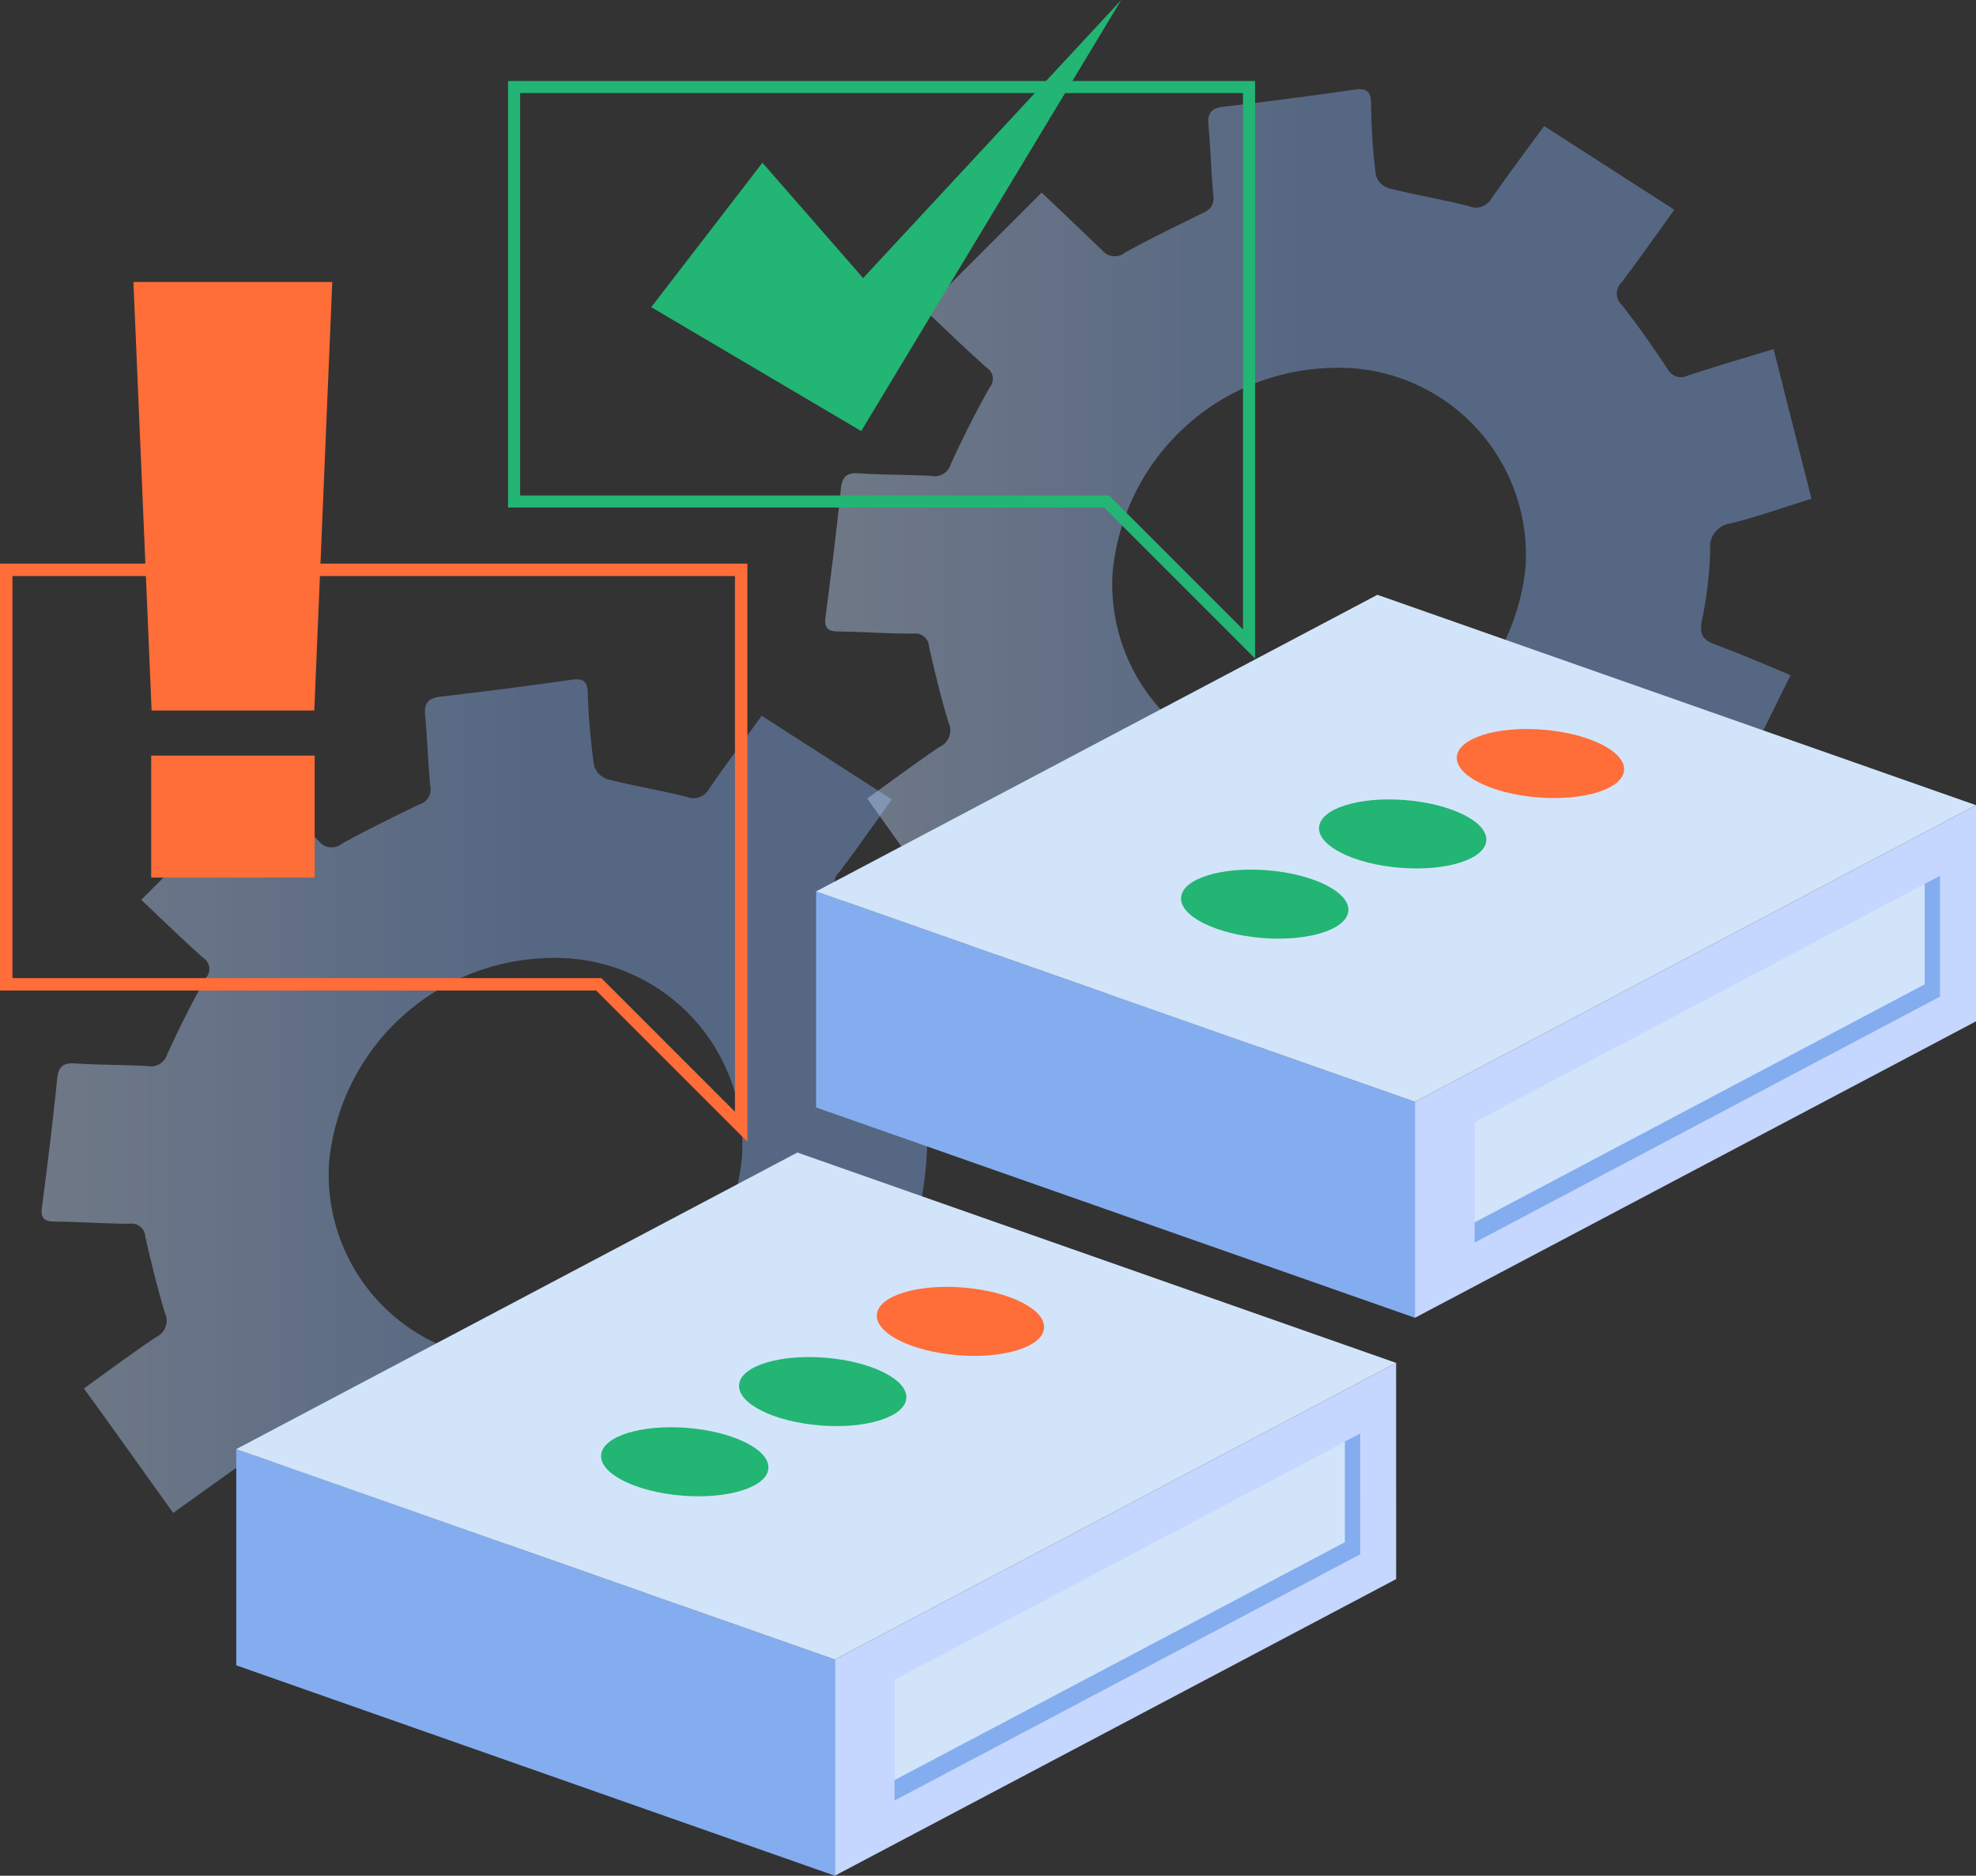 <svg xmlns="http://www.w3.org/2000/svg" xmlns:xlink="http://www.w3.org/1999/xlink" width="170.039" height="161.377" viewBox="0 0 170.039 161.377">
  <rect x="0" y="0" width="170.039" height="161.377" fill="#333333" stroke="none"/>
  <defs>
    <linearGradient id="linear-gradient" x1="-0.356" y1="0.22" x2="0.507" y2="0.22" gradientUnits="objectBoundingBox">
      <stop offset="0" stop-color="#ebf2fc"/>
      <stop offset="1" stop-color="#84adef"/>
    </linearGradient>
    <linearGradient id="linear-gradient-2" x1="-0.361" y1="0.398" x2="0.503" y2="0.398" xlink:href="#linear-gradient"/>
  </defs>
  <g id="_07_Nexastack_for_Release_Engineering_No_Configuration_Drift" data-name="07 Nexastack for Release Engineering No Configuration Drift" transform="translate(0.535)" style="mix-blend-mode: normal;isolation: isolate">
    <g id="Group_10444" data-name="Group 10444" transform="translate(3.045 58.446)" opacity="0.79">
      <path id="Path_32968" data-name="Path 32968" d="M12.257,54.321,22.33,44.247q2.695,2.518,5.221,5.037a1.394,1.394,0,0,0,1.964.218c2.149-1.192,4.365-2.267,6.6-3.358a1.377,1.377,0,0,0,1.007-1.679c-.185-2-.252-4.029-.437-6.044-.084-.991.235-1.444,1.31-1.578,3.744-.437,7.471-.907,11.2-1.444,1.175-.185,1.477.151,1.494,1.259a55.94,55.94,0,0,0,.537,6.128,1.8,1.8,0,0,0,1.125,1.158c2.267.571,4.6.957,6.867,1.528a1.545,1.545,0,0,0,1.931-.739c1.427-2.065,2.955-4.113,4.5-6.246l11.2,7.2c-1.545,2.149-2.988,4.214-4.516,6.246a1.31,1.31,0,0,0,0,1.931c1.427,1.78,2.72,3.643,3.979,5.54a1.276,1.276,0,0,0,1.679.571c2.418-.806,4.852-1.511,7.438-2.3,1.091,4.3,2.149,8.479,3.257,12.877-2.367.739-4.617,1.511-6.9,2.115a2.031,2.031,0,0,0-1.88,2.384A34.082,34.082,0,0,1,79.2,81.15c-.252,1.226.151,1.679,1.175,2.048,2.132.772,4.2,1.679,6.464,2.619L80.606,98.291c-2.25-.907-4.449-1.679-6.6-2.686a1.679,1.679,0,0,0-2.334.537,60.755,60.755,0,0,1-4.886,4.869,1.511,1.511,0,0,0-.453,2.166c1.024,2.031,1.931,4.113,2.972,6.38L56.513,115.9c-1.024-2.183-2.048-4.264-2.938-6.38-.4-.94-.907-1.158-1.964-.974-2.686.487-5.373.823-8.193,1.242-.789,2.586-1.679,5.305-2.5,8.193l-13.431-2.837,2.485-8.193c-2.4-1.679-4.667-3.207-7.018-4.684a1.679,1.679,0,0,0-1.444.185c-2.149,1.477-4.264,3.022-6.5,4.617C12.425,103.479,9.974,100,7.321,96.361c2.115-1.511,4.13-3.022,6.212-4.416a1.561,1.561,0,0,0,.756-2.1c-.638-2.132-1.175-4.315-1.679-6.514a1.192,1.192,0,0,0-1.377-1.142c-2.132,0-4.264-.168-6.413-.185-.89,0-1.242-.285-1.108-1.226.487-3.694.94-7.37,1.31-11.047.118-1.175.621-1.41,1.679-1.326,2.031.134,4.08.1,6.111.218a1.461,1.461,0,0,0,1.679-1.007c1.024-2.233,2.115-4.449,3.358-6.615a1.125,1.125,0,0,0-.252-1.679C15.833,57.746,14.137,56.1,12.257,54.321ZM45,93.96A19.425,19.425,0,0,0,63.951,76.5a16.084,16.084,0,0,0-16.5-17.175A19.425,19.425,0,0,0,28.425,76.885,16,16,0,0,0,45,93.96Z" transform="translate(-3.684 -35.352)" opacity="0.54" fill="url(#linear-gradient)"/>
    </g>
    <g id="Group_10445" data-name="Group 10445" transform="translate(70.476 7.675)" opacity="0.79">
      <path id="Path_32969" data-name="Path 32969" d="M52.4,24.081,62.472,14.007c1.78,1.679,3.526,3.358,5.2,4.953a1.394,1.394,0,0,0,1.964.218c2.149-1.192,4.365-2.267,6.6-3.358.823-.369,1.091-.756,1.007-1.578-.185-2.015-.235-4.046-.42-6.061-.084-.991.218-1.444,1.31-1.561q5.591-.655,11.182-1.461c1.175-.185,1.494.151,1.511,1.259a52.049,52.049,0,0,0,.4,6.061,1.679,1.679,0,0,0,1.125,1.158c2.267.571,4.6.957,6.867,1.528a1.528,1.528,0,0,0,1.964-.655c1.461-2.082,2.972-4.113,4.533-6.229l11.2,7.2c-1.545,2.149-3.005,4.214-4.533,6.246a1.326,1.326,0,0,0,0,1.931c1.41,1.78,2.7,3.643,3.962,5.54a1.293,1.293,0,0,0,1.679.571c2.418-.806,4.852-1.511,7.438-2.3,1.075,4.3,2.149,8.5,3.257,12.877-2.367.739-4.617,1.528-6.9,2.115a2.032,2.032,0,0,0-1.813,2.3,34.114,34.114,0,0,1-.722,6.094c-.235,1.226.151,1.679,1.192,2.048,2.115.789,4.2,1.679,6.447,2.619l-6.212,12.558c-2.267-.907-4.466-1.679-6.6-2.686a1.679,1.679,0,0,0-2.334.537A60.758,60.758,0,0,1,106.9,70.8a1.528,1.528,0,0,0-.487,2.166c1.024,2.031,1.931,4.113,2.972,6.38L96.654,85.663c-1.024-2.183-2.048-4.264-2.955-6.38-.386-.94-.907-1.158-1.948-.974-2.686.487-5.389.839-8.193,1.242-.839,2.6-1.629,5.305-2.518,8.193L67.609,84.908l2.434-8.193c-2.4-1.679-4.684-3.207-7.035-4.684a1.679,1.679,0,0,0-1.427.2c-2.166,1.461-4.281,3.005-6.5,4.6L47.462,66.138c2.132-1.528,4.13-3.039,6.212-4.432a1.561,1.561,0,0,0,.789-2.1c-.655-2.132-1.175-4.315-1.679-6.514a1.192,1.192,0,0,0-1.377-1.142c-2.149,0-4.281-.151-6.413-.185-.907,0-1.242-.285-1.125-1.226.487-3.677.94-7.37,1.326-11.047.118-1.175.621-1.41,1.679-1.326,2.015.134,4.063.1,6.094.218a1.444,1.444,0,0,0,1.679-1.007c1.024-2.233,2.132-4.449,3.358-6.615a1.125,1.125,0,0,0-.252-1.679C55.991,27.506,54.278,25.86,52.4,24.081ZM85.154,63.686a19.442,19.442,0,0,0,18.955-17.41A16.1,16.1,0,0,0,87.588,29.084,19.408,19.408,0,0,0,68.583,46.645,15.983,15.983,0,0,0,85.154,63.686Z" transform="translate(-43.847 -5.112)" opacity="0.54" fill="url(#linear-gradient-2)"/>
    </g>
    <path id="Path_32970" data-name="Path 32970" d="M92.643,88.982,44.34,114.5V95.9l48.3-25.52Z" transform="translate(26.964 46.875)" fill="#c5d6ff"/>
    <path id="Path_32971" data-name="Path 32971" d="M87.469,84.392,47.41,105.58V95.171L87.486,74Z" transform="translate(29.048 49.333)" fill="#d2e4f9"/>
    <path id="Path_32972" data-name="Path 32972" d="M87.476,74V84.392L47.4,105.58v-1.763L86.15,83.352V74.688Z" transform="translate(29.042 49.333)" fill="#84adef"/>
    <path id="Path_32973" data-name="Path 32973" d="M13.66,93.4l51.509,18.1V92.9L13.66,74.8Z" transform="translate(6.135 49.876)" fill="#84adef"/>
    <path id="Path_32974" data-name="Path 32974" d="M13.66,85.119l51.509,18.1,48.3-25.519L61.946,59.6Z" transform="translate(6.135 39.557)" fill="#d2e4f9"/>
    <ellipse id="Ellipse_11908" data-name="Ellipse 11908" cx="2.921" cy="7.219" rx="2.921" ry="7.219" transform="translate(74.683 116.014) rotate(-85.38)" fill="#ff6d38"/>
    <ellipse id="Ellipse_11909" data-name="Ellipse 11909" cx="2.921" cy="7.219" rx="2.921" ry="7.219" transform="translate(62.829 122.053) rotate(-85.38)" fill="#22b573"/>
    <ellipse id="Ellipse_11910" data-name="Ellipse 11910" cx="2.921" cy="7.219" rx="2.921" ry="7.219" transform="translate(50.957 128.092) rotate(-85.38)" fill="#22b573"/>
    <path id="Path_32975" data-name="Path 32975" d="M122.356,60.4,74.07,85.905V67.319L122.356,41.8Z" transform="translate(47.148 27.472)" fill="#c5d6ff"/>
    <path id="Path_32976" data-name="Path 32976" d="M117.182,55.819,77.14,77.007V66.6L117.2,45.41Z" transform="translate(49.233 29.923)" fill="#d2e4f9"/>
    <path id="Path_32977" data-name="Path 32977" d="M117.189,45.42V55.812L77.13,76.984V75.238l38.733-20.483V46.108Z" transform="translate(49.226 29.93)" fill="#84adef"/>
    <path id="Path_32978" data-name="Path 32978" d="M43.38,64.806,94.906,82.9V64.319L43.38,46.22Z" transform="translate(26.312 30.473)" fill="#84adef"/>
    <path id="Path_32979" data-name="Path 32979" d="M43.38,56.539l51.526,18.1,48.286-25.519L91.683,31.02Z" transform="translate(26.312 20.153)" fill="#d2e4f9"/>
    <ellipse id="Ellipse_11911" data-name="Ellipse 11911" cx="2.921" cy="7.219" rx="2.921" ry="7.219" transform="translate(124.593 68.021) rotate(-85.38)" fill="#ff6d38"/>
    <ellipse id="Ellipse_11912" data-name="Ellipse 11912" cx="2.921" cy="7.219" rx="2.921" ry="7.219" transform="translate(112.738 74.077) rotate(-85.38)" fill="#22b573"/>
    <ellipse id="Ellipse_11913" data-name="Ellipse 11913" cx="2.921" cy="7.219" rx="2.921" ry="7.219" transform="translate(100.866 80.116) rotate(-85.38)" fill="#22b573"/>
    <path id="Path_32980" data-name="Path 32980" d="M27.9,5H91.145V52.916L78.889,40.66H27.9Z" transform="translate(15.803 2.488)" fill="none" stroke="#22b573" stroke-width="1.04"/>
    <path id="Path_32981" data-name="Path 32981" d="M1.87,29.74H65.115V77.656L52.859,65.4H1.87Z" transform="translate(-1.87 19.284)" fill="none" stroke="#ff6d38" stroke-width="1.07"/>
    <path id="Path_32982" data-name="Path 32982" d="M23.954,51.859h-14L8.39,14.99H25.5Z" transform="translate(2.557 9.27)" fill="#ff6d38"/>
    <rect id="Rectangle_8044" data-name="Rectangle 8044" width="14.069" height="10.493" transform="translate(12.475 65.008)" fill="#ff6d38"/>
    <path id="Path_32983" data-name="Path 32983" d="M44.5,14.542,34.93,26.966,53,37.627,75.375.54,53.163,24.465Z" transform="translate(20.575 -0.54)" fill="#22b573"/>
  </g>
</svg>
